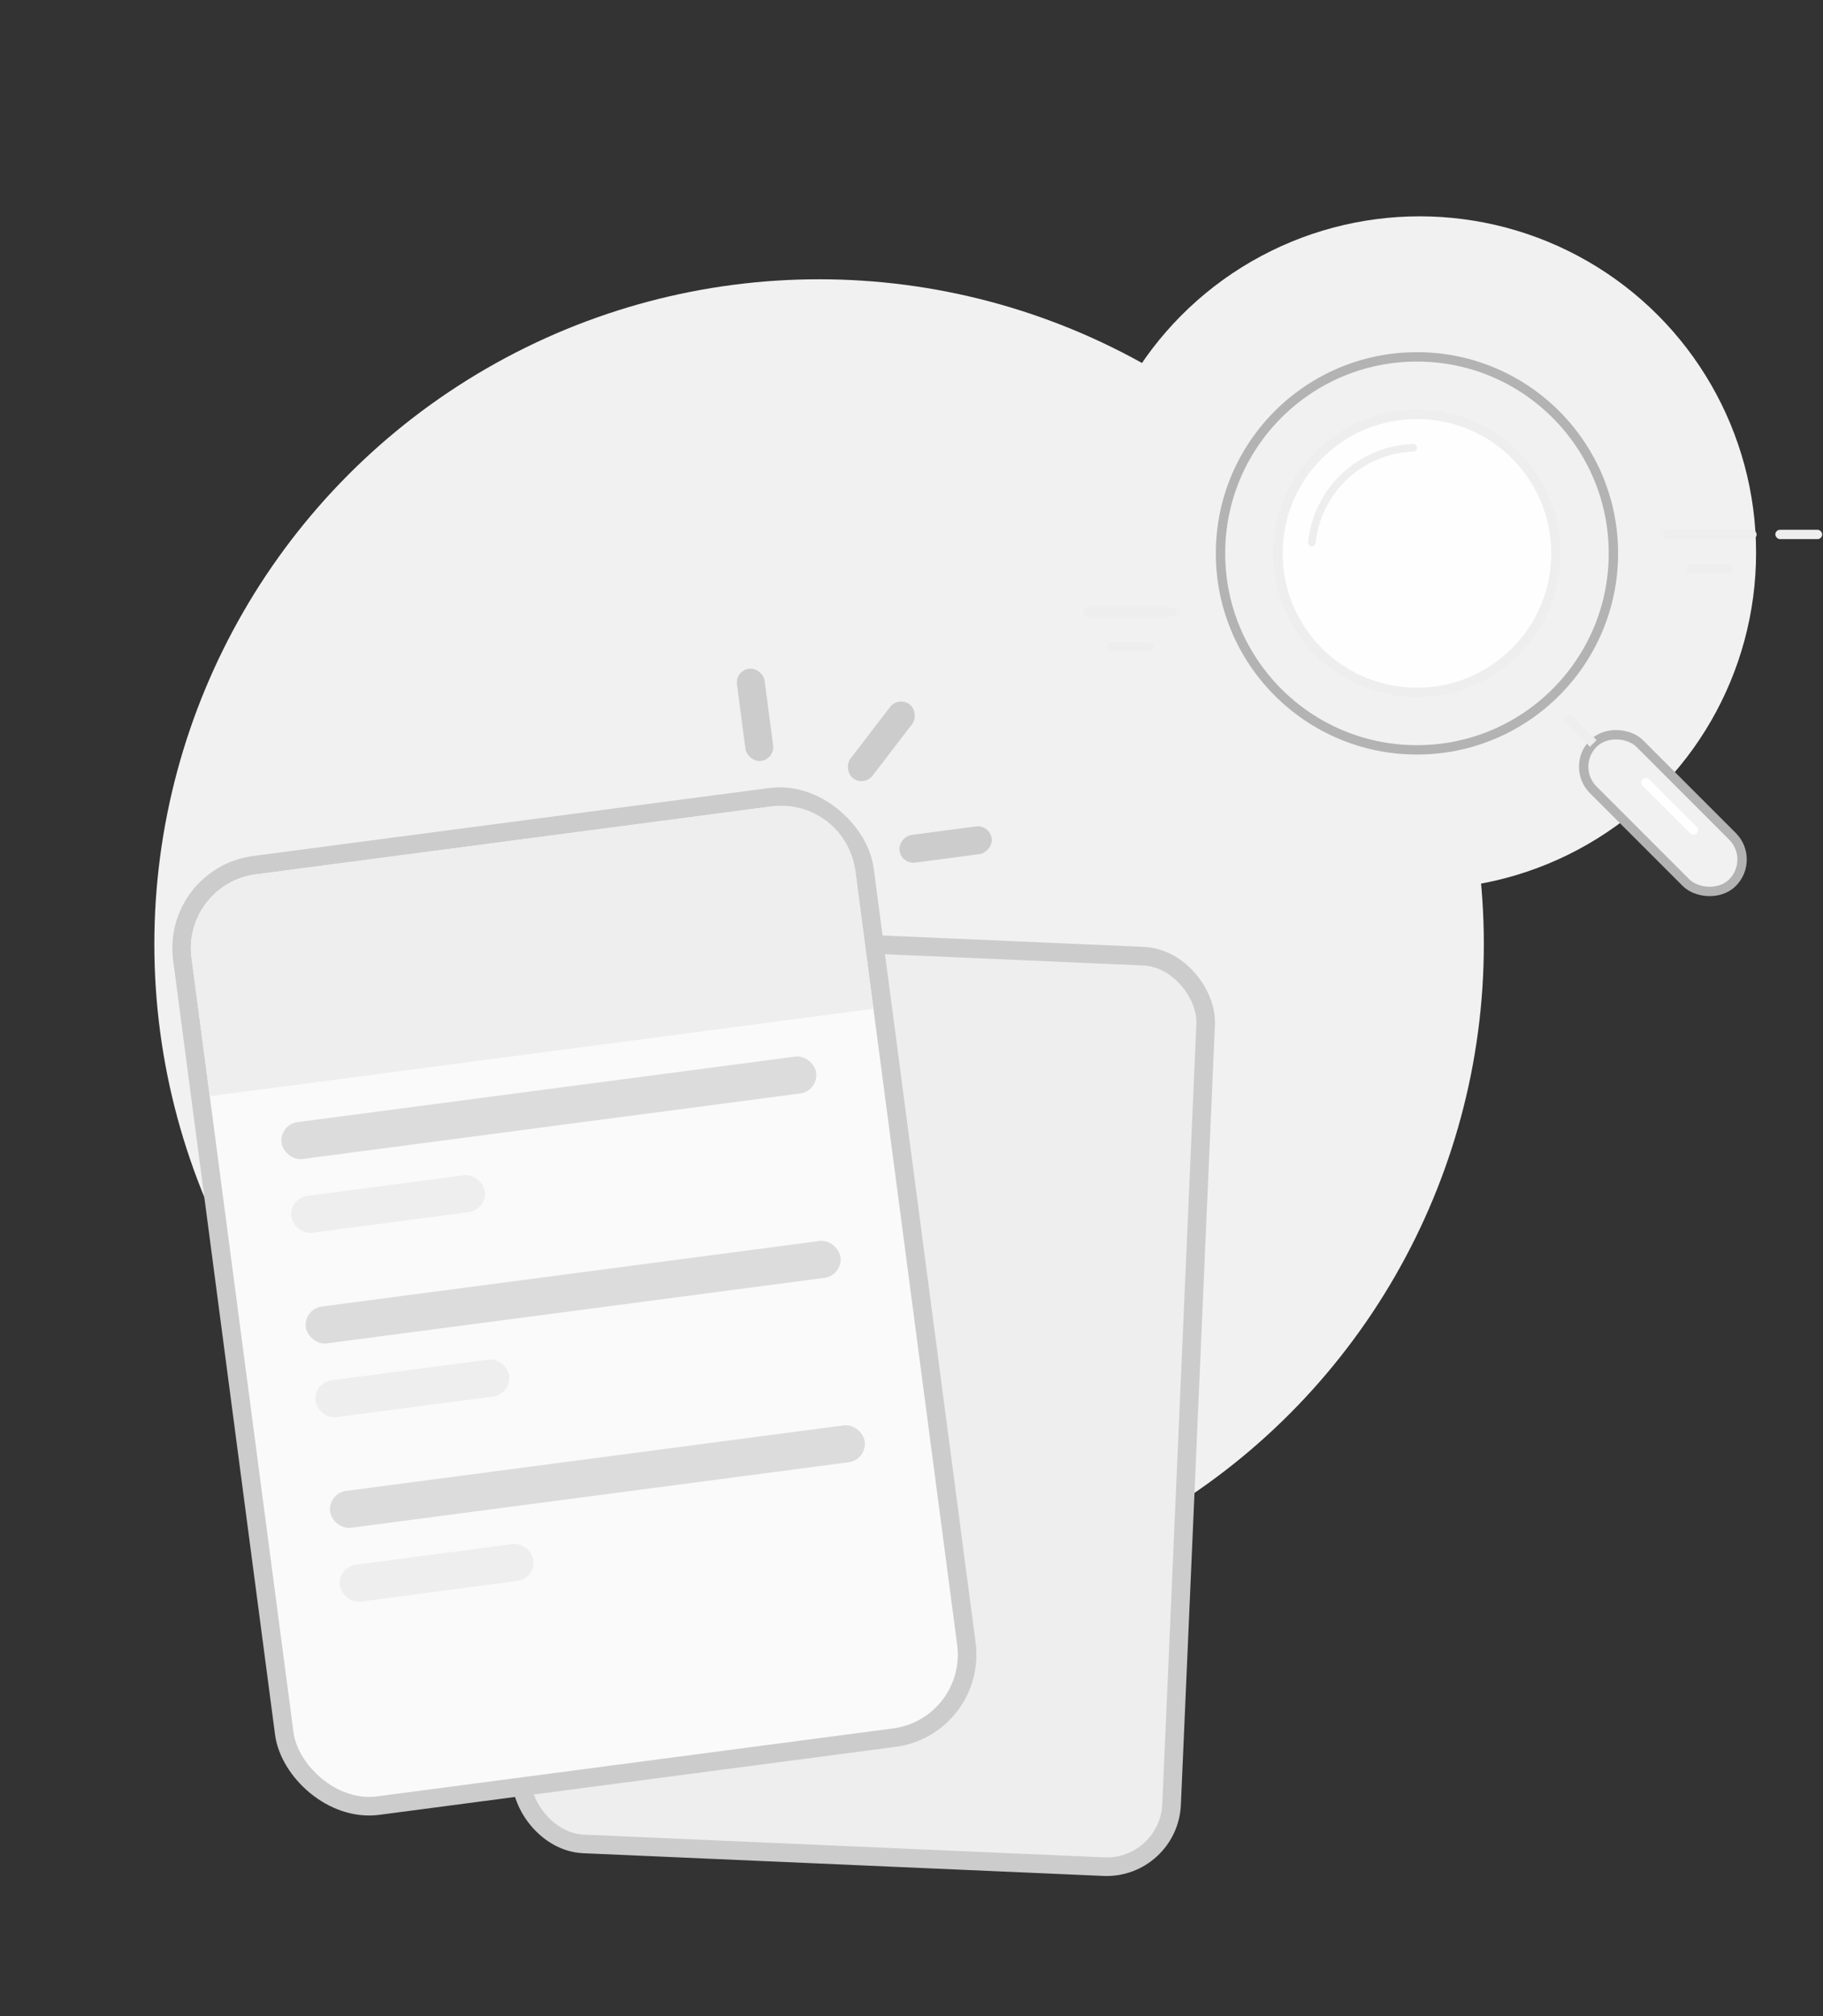 <svg width="142" height="157" viewBox="0 0 142 157" fill="none" xmlns="http://www.w3.org/2000/svg">
<rect x="0" y="0" width="142" height="157" fill="#333333" stroke="none"/>
<circle cx="63.802" cy="73.527" r="51.779" fill="#F1F1F1"/>
<rect x="43.489" y="72.472" width="50.693" height="70.97" rx="5.069" transform="rotate(2.5 43.489 72.472)" fill="#EEEEEE" stroke="#CCCCCC" stroke-width="1.448"/>
<rect x="13.353" y="68.227" width="53.59" height="73.867" rx="6.518" transform="rotate(-7.5 13.353 68.227)" fill="#FAFAFA" stroke="#CCCCCC" stroke-width="1.448"/>
<path d="M14.921 74.594C14.504 71.422 16.737 68.511 19.909 68.094L60.117 62.8C63.289 62.383 66.199 64.616 66.617 67.788L68.034 78.558L16.339 85.364L14.921 74.594Z" fill="#EEEEEE"/>
<rect x="77.103" y="64.216" width="2.173" height="7.242" rx="1.086" transform="rotate(82.5 77.103 64.216)" fill="#CCCCCC"/>
<rect x="57.263" y="52.22" width="2.173" height="7.242" rx="1.086" transform="rotate(-7.5 57.263 52.22)" fill="#CCCCCC"/>
<rect x="69.992" y="54.196" width="2.173" height="7.242" rx="1.086" transform="rotate(37.5 69.992 54.196)" fill="#CCCCCC"/>
<rect x="21.743" y="87.574" width="42.003" height="2.897" rx="1.448" transform="rotate(-7.5 21.743 87.574)" fill="#DCDCDC"/>
<rect x="23.634" y="101.934" width="42.003" height="2.897" rx="1.448" transform="rotate(-7.5 23.634 101.934)" fill="#DCDCDC"/>
<rect x="25.524" y="116.293" width="42.003" height="2.897" rx="1.448" transform="rotate(-7.5 25.524 116.293)" fill="#DCDCDC"/>
<rect x="22.5" y="93.318" width="15.208" height="2.897" rx="1.448" transform="rotate(-7.5 22.5 93.318)" fill="#EEEEEE"/>
<rect x="24.39" y="107.678" width="15.208" height="2.897" rx="1.448" transform="rotate(-7.5 24.39 107.678)" fill="#EEEEEE"/>
<rect x="26.28" y="122.038" width="15.208" height="2.897" rx="1.448" transform="rotate(-7.5 26.28 122.038)" fill="#EEEEEE"/>
<circle cx="110.586" cy="43.048" r="26.201" fill="#F1F1F1"/>
<circle cx="110.372" cy="43.093" r="15.302" fill="#F1F1F1" stroke="#B3B3B3" stroke-width="0.73"/>
<circle cx="110.372" cy="43.093" r="10.826" fill="#FFFEFF" stroke="#EEEEEE" stroke-width="0.73"/>
<path d="M110.372 34.865C110.372 34.701 110.238 34.567 110.074 34.573C108.018 34.645 106.053 35.458 104.546 36.869C103.039 38.279 102.098 40.186 101.89 42.233C101.874 42.396 101.998 42.538 102.162 42.549C102.326 42.56 102.467 42.436 102.484 42.272C102.682 40.376 103.556 38.611 104.953 37.303C106.35 35.996 108.169 35.24 110.074 35.169C110.238 35.162 110.372 35.03 110.372 34.865Z" fill="#EEEEEE"/>
<rect x="122.3" y="59.706" width="5.111" height="15.332" rx="2.555" transform="rotate(-45 122.3 59.706)" fill="#F1F1F1" stroke="#B3B3B3" stroke-width="0.73"/>
<rect x="127.694" y="60.937" width="0.711" height="5.963" rx="0.356" transform="rotate(-45 127.694 60.937)" fill="white"/>
<rect x="121.781" y="56.09" width="0.73" height="2.92" transform="rotate(-45 121.781 56.09)" fill="#EEEEEE"/>
<rect x="129.527" y="41.254" width="7.301" height="0.73" rx="0.365" fill="#EEEEEE"/>
<rect x="84.385" y="47.294" width="7.301" height="0.73" rx="0.365" fill="#EEEEEE"/>
<rect x="138.288" y="41.254" width="3.65" height="0.73" rx="0.365" fill="#EEEEEE"/>
<rect x="131.352" y="43.933" width="3.65" height="0.73" rx="0.365" fill="#EEEEEE"/>
<rect x="86.211" y="49.973" width="3.65" height="0.73" rx="0.365" fill="#EEEEEE"/>
</svg>
